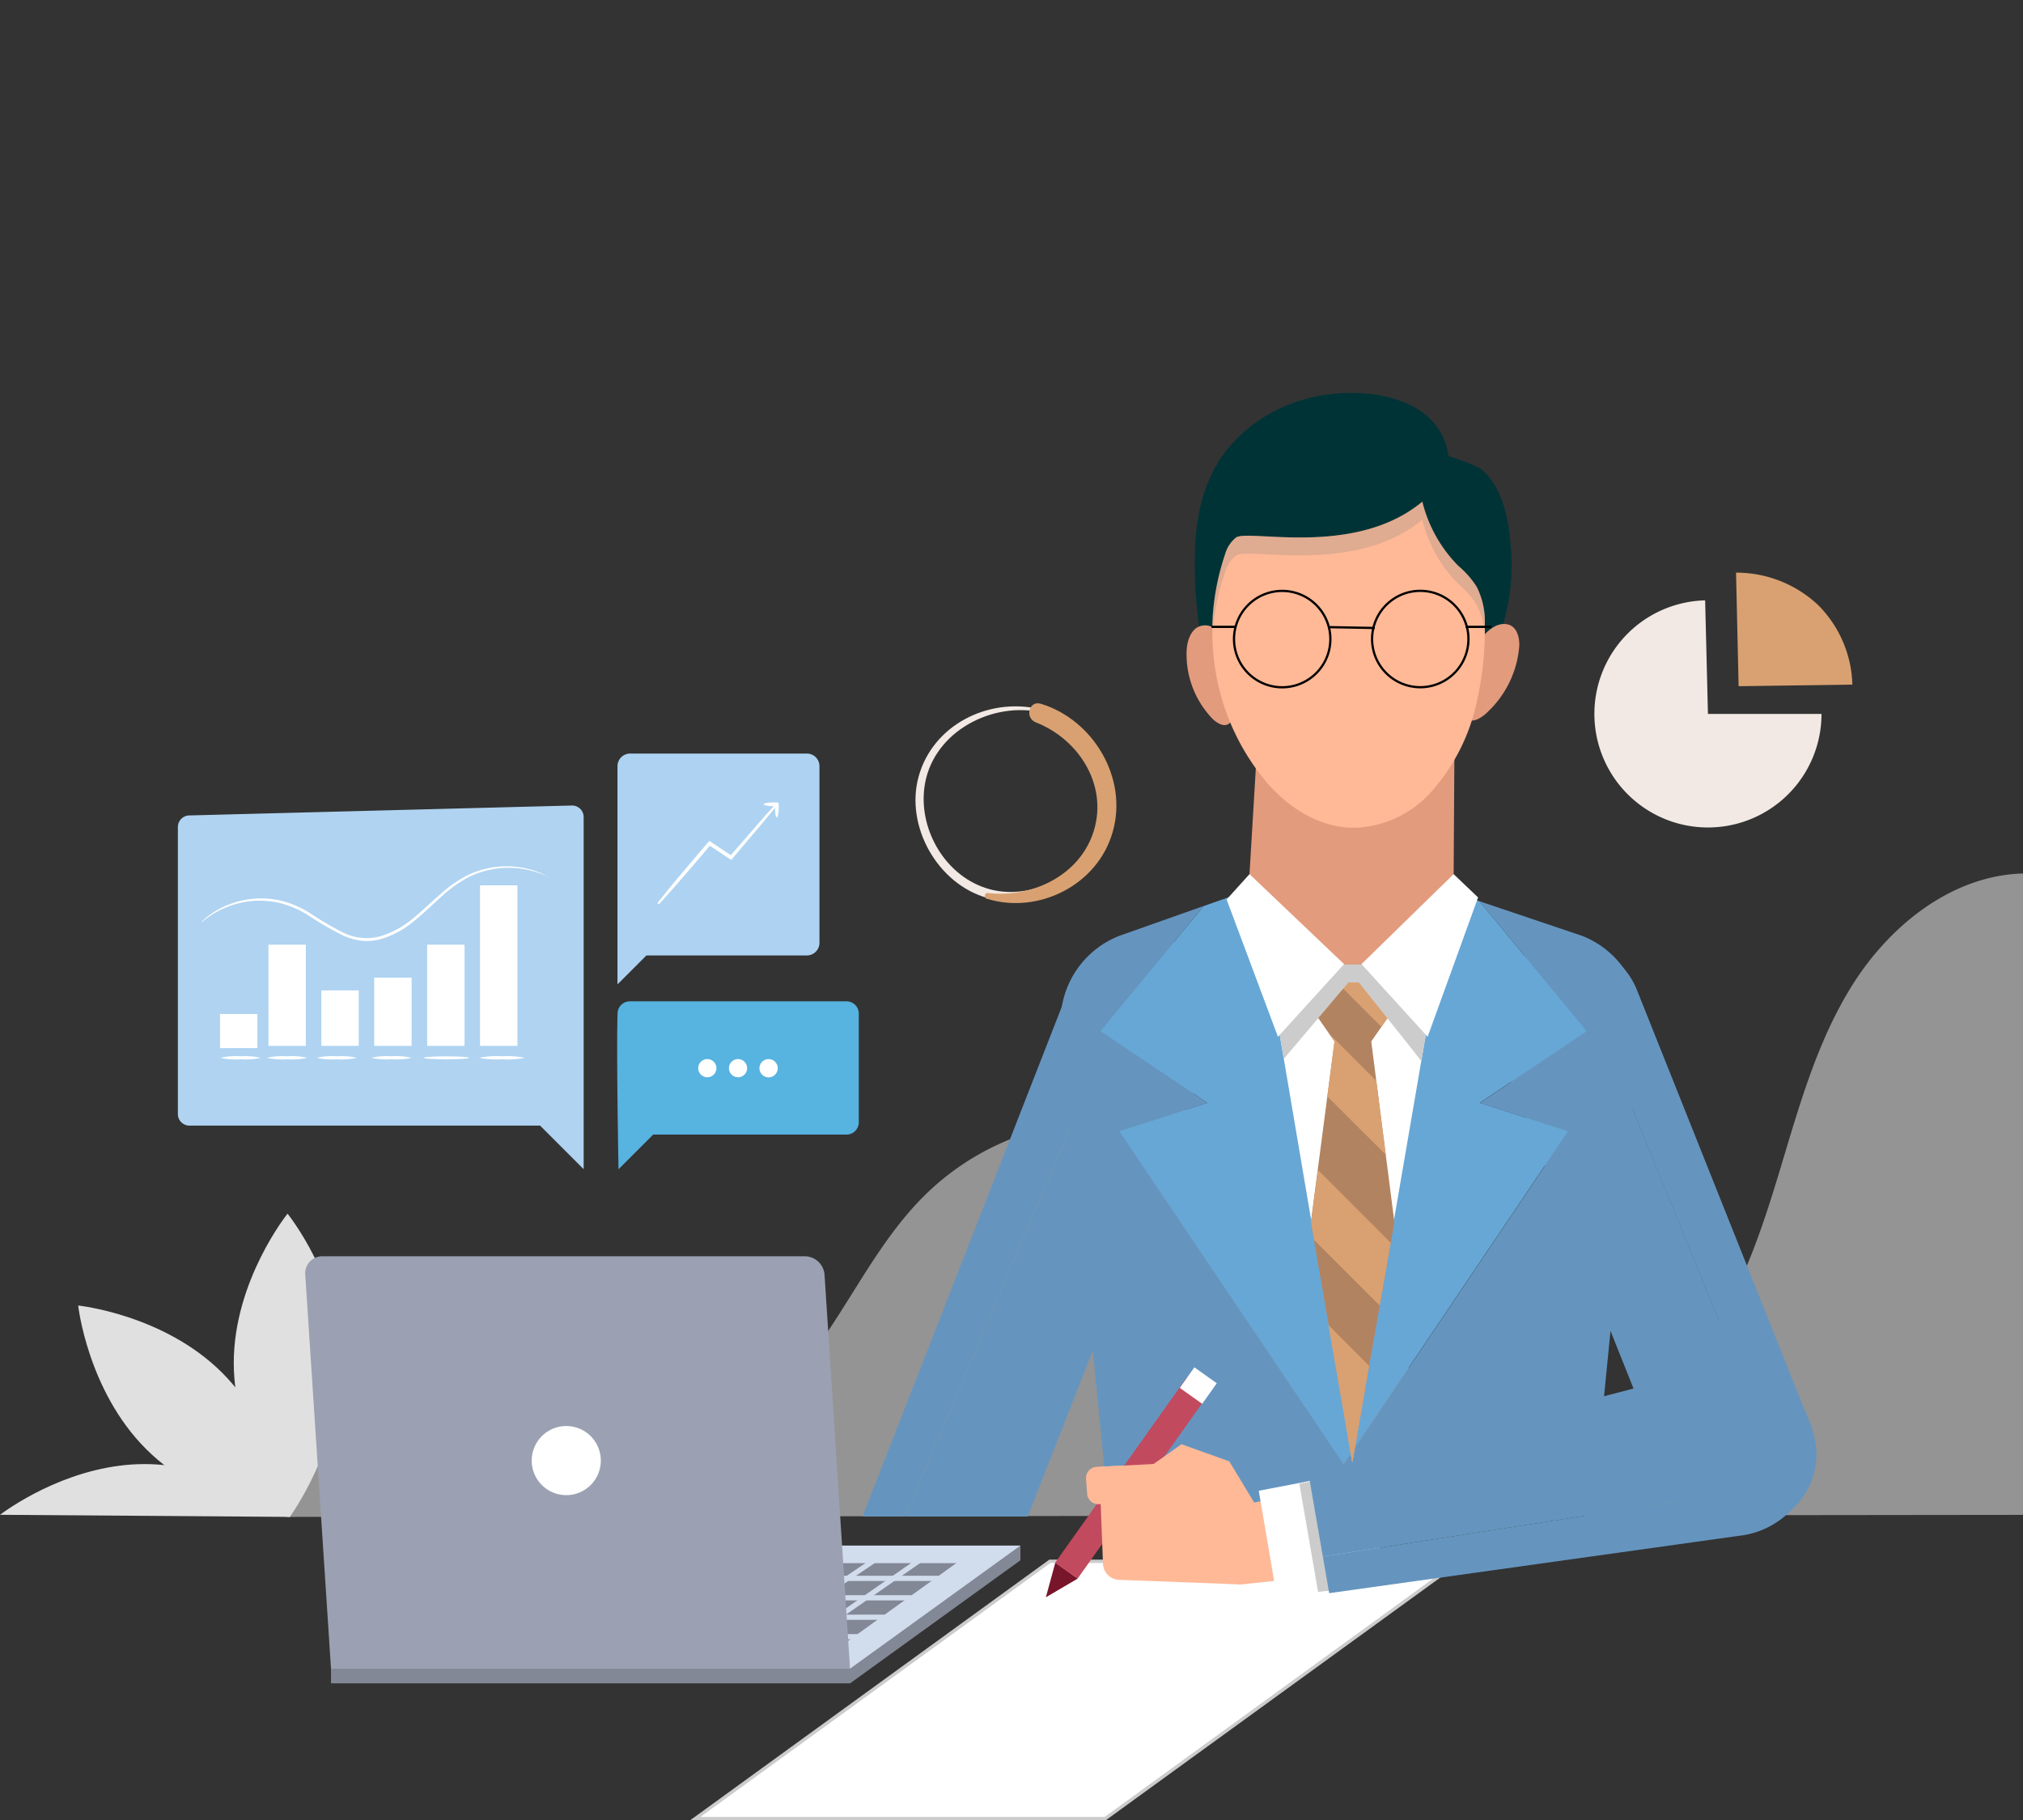 <svg xmlns="http://www.w3.org/2000/svg" width="467.24" height="420.385" viewBox="0 0 467.24 420.385">
  <rect x="0" y="0" width="467.24" height="420.385" fill="#333333" stroke="none"/>
  <g id="Grupo_63423" data-name="Grupo 63423" transform="translate(-895.333 -125)">
    <rect id="Rectángulo_8194" data-name="Rectángulo 8194" width="420" height="420" transform="translate(895.333 125)" fill="none"/>
    <g id="grafico-03" transform="translate(887.333 194.322)" style="isolation: isolate">
      <g id="Layer_1" data-name="Layer 1" transform="translate(8 21.427)">
        <path id="Trazado_100480" data-name="Trazado 100480" d="M300.979,82.359h26.229A26.229,26.229,0,1,1,300.331,56.13Z" transform="translate(93.495 -8.223)" fill="#f2e9e4"/>
        <path id="Trazado_100481" data-name="Trazado 100481" d="M299.044,77.719,298.45,51.49a27.61,27.61,0,0,1,18.913,7.441,26.989,26.989,0,0,1,7.952,18.416Z" transform="translate(102.513 -9.988)" fill="#d9a171"/>
        <path id="Trazado_100482" data-name="Trazado 100482" d="M55.8,250.416c.939-12.231,9.94-31.144,20.983-36.528a36,36,0,0,1,35.064,2.526c6.9,4.68,12.162,11.789,19.741,15.31,14.992,6.9,32.759-2.9,43.223-15.682s17.021-28.645,28.866-40.172a59.817,59.817,0,0,1,85.59,2.14c8.048,8.669,13.322,19.479,19.782,29.391s14.785,19.41,26.008,23.123c15.448,5.08,32.869-2.388,43.8-14.426s16.566-27.858,21.329-43.416,8.9-31.572,17.6-45.321,23-25.1,39.261-25.539V249.947Z" transform="translate(10.187 9.162)" fill="#e0e0e0" opacity="0.562"/>
        <path id="Trazado_100483" data-name="Trazado 100483" d="M154.975,81.76H114.237a2.913,2.913,0,0,0-2.927,2.913v50.388l6.682-6.682h37.052a2.913,2.913,0,0,0,2.913-2.927V84.673a2.9,2.9,0,0,0-2.982-2.913Z" transform="translate(31.308 1.529)" fill="#aed3f2"/>
        <path id="Trazado_100484" data-name="Trazado 100484" d="M145.549,90.088h0a9.374,9.374,0,0,0-2.858.221,7.7,7.7,0,0,0,2.568.235c-.152.138-.359.373-.621.663-.58.635-1.38,1.491-2.264,2.54-1.919,2.195-4.514,5.177-7.455,8.573l-3.175-2.1-1.629-1.091-.166-.11-.124.152c-3.327,3.893-6.281,7.372-8.38,9.884l-2.43,3.009a11.251,11.251,0,0,0-.856,1.132,8.7,8.7,0,0,0,.98-1.022l2.568-2.885c2.126-2.43,5.066-5.812,8.283-9.663l1.463.98,3.313,2.195.166.11.124-.138,7.468-8.835,2.167-2.623.594-.759h0a8.421,8.421,0,0,0,.221,2.568,9.126,9.126,0,0,0,.235-2.761v-.235Z" transform="translate(33.915 4.687)" fill="#fff" stroke="#fff" stroke-linecap="round" stroke-linejoin="round" stroke-width="0.38"/>
        <path id="Trazado_100485" data-name="Trazado 100485" d="M111.345,125.971c-.29,8.877.221,36.017.221,36.017l8.007-8.007h44.645a2.83,2.83,0,0,0,2.844-2.83v-25.1a2.844,2.844,0,0,0-2.844-2.844H114.175A2.844,2.844,0,0,0,111.345,125.971Z" transform="translate(31.288 17.3)" fill="#57b3e0"/>
        <path id="Trazado_100486" data-name="Trazado 100486" d="M129.017,134.982a2.1,2.1,0,1,1-.61-1.493A2.1,2.1,0,0,1,129.017,134.982Z" transform="translate(36.449 20.976)" fill="#fff"/>
        <path id="Trazado_100487" data-name="Trazado 100487" d="M134.164,134.982a2.1,2.1,0,1,1-.61-1.493A2.112,2.112,0,0,1,134.164,134.982Z" transform="translate(38.397 20.976)" fill="#fff"/>
        <path id="Trazado_100488" data-name="Trazado 100488" d="M139.284,134.982a2.112,2.112,0,1,1-2.112-2.112A2.112,2.112,0,0,1,139.284,134.982Z" transform="translate(40.345 20.976)" fill="#fff"/>
        <path id="Trazado_100489" data-name="Trazado 100489" d="M131.481,149.19h0V93.115a2.664,2.664,0,0,0-2.761-2.664L40.369,92.742A2.678,2.678,0,0,0,37.76,95.42v66.263a2.664,2.664,0,0,0,2.72,2.692h80.938l10.064,10.064Z" transform="translate(3.323 4.835)" fill="#afd3f1"/>
        <path id="Trazado_100490" data-name="Trazado 100490" d="M122.1,103.147a24.722,24.722,0,0,0-3.272-1.242,20.811,20.811,0,0,0-15.558,1.3,29.761,29.761,0,0,0-6.074,4.362c-1.988,1.767-3.962,3.755-6.254,5.6a21.48,21.48,0,0,1-7.979,4.321,12.051,12.051,0,0,1-4.652.276,15.186,15.186,0,0,1-4.321-1.38,77.014,77.014,0,0,1-7.234-4.2,22.655,22.655,0,0,0-6.806-3.051,20.363,20.363,0,0,0-6.474-.5,21.039,21.039,0,0,0-8.932,2.913c-1.905,1.173-2.761,2.057-2.871,1.988a4.929,4.929,0,0,1,.649-.635A15.475,15.475,0,0,1,44.4,111.32a20.39,20.39,0,0,1,15.682-2.761,22.9,22.9,0,0,1,7,3.065,78.221,78.221,0,0,0,7.192,4.224,12.217,12.217,0,0,0,8.518.994,21.3,21.3,0,0,0,7.731-4.141c2.236-1.808,4.224-3.8,6.254-5.522a29.169,29.169,0,0,1,6.24-4.418,20.832,20.832,0,0,1,6.364-1.946,20.5,20.5,0,0,1,9.525.925,17.45,17.45,0,0,1,2.4,1.022A5.523,5.523,0,0,1,122.1,103.147Z" transform="translate(4.811 8.704)" fill="#fff"/>
        <rect id="Rectángulo_31198" data-name="Rectángulo 31198" width="8.642" height="23.372" transform="translate(61.998 127.423)" fill="#fff"/>
        <rect id="Rectángulo_31199" data-name="Rectángulo 31199" width="8.642" height="23.372" transform="translate(98.65 127.423)" fill="#fff"/>
        <rect id="Rectángulo_31200" data-name="Rectángulo 31200" width="8.642" height="37.08" transform="translate(110.867 113.715)" fill="#fff"/>
        <rect id="Rectángulo_31201" data-name="Rectángulo 31201" width="8.642" height="7.869" transform="translate(50.816 143.437)" fill="#fff"/>
        <rect id="Rectángulo_31202" data-name="Rectángulo 31202" width="8.642" height="12.811" transform="translate(74.215 137.984)" fill="#fff"/>
        <rect id="Rectángulo_31203" data-name="Rectángulo 31203" width="8.642" height="15.751" transform="translate(86.432 135.044)" fill="#fff"/>
        <path id="Trazado_100491" data-name="Trazado 100491" d="M62,132.771a16.662,16.662,0,0,1-4.68.345,16.566,16.566,0,0,1-4.666-.345,15.725,15.725,0,0,1,4.625-.359A15.778,15.778,0,0,1,62,132.771Z" transform="translate(8.989 20.785)" fill="#fff"/>
        <path id="Trazado_100492" data-name="Trazado 100492" d="M54.2,132.771a16.566,16.566,0,0,1-4.666.345,16.566,16.566,0,0,1-4.666-.345,15.641,15.641,0,0,1,4.666-.359,15.723,15.723,0,0,1,4.666.359Z" transform="translate(6.029 20.785)" fill="#fff"/>
        <path id="Trazado_100493" data-name="Trazado 100493" d="M98.707,132.771a21.053,21.053,0,0,1-5.273.345,21.053,21.053,0,0,1-5.273-.345,19.922,19.922,0,0,1,5.3-.359,19.92,19.92,0,0,1,5.246.359Z" transform="translate(22.5 20.785)" fill="#fff"/>
        <ellipse id="Elipse_4352" data-name="Elipse 4352" cx="5.273" cy="0.345" rx="5.273" ry="0.345" transform="translate(97.821 153.211)" fill="#fff"/>
        <path id="Trazado_100494" data-name="Trazado 100494" d="M79.446,132.77a16.566,16.566,0,0,1-4.666.345,16.663,16.663,0,0,1-4.68-.345,15.778,15.778,0,0,1,4.68-.359,15.722,15.722,0,0,1,4.666.359Z" transform="translate(15.628 20.785)" fill="#fff"/>
        <path id="Trazado_100495" data-name="Trazado 100495" d="M70.292,132.771a16.566,16.566,0,0,1-4.666.345,16.566,16.566,0,0,1-4.666-.345,15.641,15.641,0,0,1,4.666-.359A15.641,15.641,0,0,1,70.292,132.771Z" transform="translate(12.151 20.785)" fill="#fff"/>
        <path id="Trazado_100496" data-name="Trazado 100496" d="M189.486,74.459c-11.6-2.568-24.338,3.741-27.61,15.7-3.134,11.486,4.445,24.849,15.972,28.01,11.279,3.051,24.145-3.879,27.872-14.937,4.141-12.259-3.741-25.484-15.6-29.391-1.38-.456-1.933,1.657-.594,2.154,10.119,3.7,17.38,14.619,14.357,25.553-2.871,10.409-15.061,17.367-25.484,14.606-10.009-2.664-16.469-13.4-15.185-23.468,1.56-12.259,14.537-19.6,26.091-17.6.428,0,.621-.566.179-.663Z" transform="translate(50.278 -1.51)" fill="#f2e9e4"/>
        <path id="Trazado_100497" data-name="Trazado 100497" d="M173.292,118.507c11.858,3.644,25.5-3.161,28.99-15.406,3.617-12.424-4.445-25.939-16.566-29.639-2.761-.856-3.8,3.272-1.173,4.293,10.285,4.031,17.09,15.185,13.032,26.105-3.617,9.663-14.274,14.426-24.145,13.308-.787-.1-.884,1.118-.179,1.38Z" transform="translate(54.696 -1.672)" fill="#d9a171"/>
        <path id="Trazado_100498" data-name="Trazado 100498" d="M72,193.242c0,19.078-11.941,35.52-11.941,35.52S47.11,212.321,47.11,193.242,59.534,158.73,59.534,158.73,72,174.164,72,193.242Z" transform="translate(6.881 30.815)" fill="#e0e0e0"/>
        <path id="Trazado_100499" data-name="Trazado 100499" d="M54.35,189.644c13.487,13.487,15.613,33.27,15.613,33.27s-19.713-2.181-33.215-15.682S21.08,174.1,21.08,174.1,40.862,176.143,54.35,189.644Z" transform="translate(-3.023 36.663)" fill="#e0e0e0"/>
        <path id="Trazado_100500" data-name="Trazado 100500" d="M74.94,212.824c-3.769-2.761-17.339-12.2-33.5-12.2S11.7,209.593,8,212.34Z" transform="translate(-8 46.754)" fill="#e0e0e0"/>
        <path id="Trazado_100501" data-name="Trazado 100501" d="M326.672,225.085,286.445,124.309a17.436,17.436,0,0,0-16.635-10.947l53.08,130.415A17.436,17.436,0,0,0,326.672,225.085Z" transform="translate(91.616 13.551)" fill="#6595bf"/>
        <path id="Trazado_100502" data-name="Trazado 100502" d="M268.43,114.6a17.422,17.422,0,0,0-9.663,22.654l40.214,100.776a17.422,17.422,0,0,0,22.654,9.663h0a17.3,17.3,0,0,0,5.95-3.962L274.5,113.32A17.228,17.228,0,0,0,268.43,114.6Z" transform="translate(86.935 13.537)" fill="#6595bf"/>
        <path id="Trazado_100503" data-name="Trazado 100503" d="M162.115,246.382,219.1,112.337a17.822,17.822,0,0,0-18.816,11.306L152.3,246.382Z" transform="translate(46.905 13.112)" fill="#6595bf"/>
        <path id="Trazado_100504" data-name="Trazado 100504" d="M220.568,113.335h0a17.489,17.489,0,0,0-4.141-1.035L159.44,246.345h28.3l43.14-110.011a17.794,17.794,0,0,0-10.312-23Z" transform="translate(49.621 13.149)" fill="#6595bf"/>
        <path id="Trazado_100505" data-name="Trazado 100505" d="M216.818,155.9l-20.39,6.544,51.837,76.962,51.851-76.962-20.39-6.544,24.725-16.538-24.807-30.026L248.708,98.9l-32.745,11.555L192.08,139.362Z" transform="translate(62.04 8.051)" fill="#67a7d6"/>
        <path id="Trazado_100506" data-name="Trazado 100506" d="M305.916,114.467l-23.744-8.007,24.849,30.026L282.3,153.051l20.39,6.53-51.851,76.962L199,159.581l20.348-6.544-24.738-16.566,23.882-28.907-19.506,6.9a21.356,21.356,0,0,0-13.543,20.128l11.21,113.7h111.6l11.21-113.7a21.356,21.356,0,0,0-13.543-20.128Z" transform="translate(59.514 10.927)" fill="#6595bf"/>
        <path id="Trazado_100507" data-name="Trazado 100507" d="M219.018,276.306l81.891-59.416H206.221L124.33,276.306Z" transform="translate(36.262 52.944)" fill="#fff" stroke="#ccc" stroke-miterlimit="10" stroke-width="0.77"/>
        <path id="Trazado_100508" data-name="Trazado 100508" d="M209.42,46.722a34.111,34.111,0,0,1,5.149-11.21A34.912,34.912,0,0,1,232.6,23.088c11.279-3.575,31.751-2.278,33.9,12.935a42.8,42.8,0,0,1,7.468,2.927c5.025,4.21,6.405,11.568,6.9,17.864.828,9.47-1.022,19.686-6.185,27.72a23.468,23.468,0,0,1-10.6,8.614,41.608,41.608,0,0,1-13.253,2.9A69.121,69.121,0,0,1,225.7,93.286a30.951,30.951,0,0,1-11.513-5.8c-3.962-3.451-4.9-8.283-5.439-13.239a103.538,103.538,0,0,1-.718-18.374,48.441,48.441,0,0,1,1.394-9.153Z" transform="translate(68.059 -21.427)" fill="#003336"/>
        <path id="Trazado_100509" data-name="Trazado 100509" d="M263.4,60.287c1.712.594,2.4,2.761,2.319,4.846a23.386,23.386,0,0,1-7.22,15.185,8.462,8.462,0,0,1-2.374,1.739c-6.212,2.761-1.726-13.336-.8-15.834C256.356,63.5,259.945,59.072,263.4,60.287Z" transform="translate(85.177 -6.72)" fill="#e39b7d"/>
        <path id="Trazado_100510" data-name="Trazado 100510" d="M209.309,60.628c-1.726.759-2.637,3.106-2.761,5.287a21.439,21.439,0,0,0,5.522,15.5,6.433,6.433,0,0,0,2.167,1.684c5.826,2.43,3.023-14.205,2.361-16.787C215.921,63.486,212.884,59.082,209.309,60.628Z" transform="translate(67.534 -6.633)" fill="#e39b7d"/>
        <path id="Trazado_100511" data-name="Trazado 100511" d="M240.842,148.535h0A23.9,23.9,0,0,0,264.31,124.79l.318-51.34-45.087.759-2.94,49.063a23.91,23.91,0,0,0,24.241,25.263Z" transform="translate(71.356 -1.633)" fill="#e39b7d"/>
        <path id="Trazado_100512" data-name="Trazado 100512" d="M210.94,65.877a56.407,56.407,0,0,1,2.885-14.247A7.482,7.482,0,0,1,216.3,47.9c2.761-2.029,27.43,4.694,43.03-8.283a31.944,31.944,0,0,0,8.283,14.8,21.092,21.092,0,0,1,4.28,4.873,17.946,17.946,0,0,1,1.877,8.683,75.445,75.445,0,0,1-1.877,17.946,45.556,45.556,0,0,1-10.3,20.486,24.849,24.849,0,0,1-16.663,8.462,21.785,21.785,0,0,1-3.147,0c-7.358-.676-13.543-4.956-18.057-10.022a53.329,53.329,0,0,1-12.286-26.933A59.365,59.365,0,0,1,210.94,65.877Z" transform="translate(69.175 -14.505)" fill="#ffb997"/>
        <path id="Trazado_100513" data-name="Trazado 100513" d="M271.874,63.461a21.092,21.092,0,0,0-4.28-4.873,31.944,31.944,0,0,1-8.283-14.8c-15.6,12.921-40.214,6.2-43.03,8.283a7.385,7.385,0,0,0-2.471,3.672,56.406,56.406,0,0,0-2.94,14.247V65.877a56.407,56.407,0,0,1,2.94-14.247,7.482,7.482,0,0,1,2.471-3.727c2.761-2.029,27.43,4.694,43.03-8.283a31.944,31.944,0,0,0,8.283,14.8,21.093,21.093,0,0,1,4.28,4.873,17.946,17.946,0,0,1,1.877,8.683v2.761a16.566,16.566,0,0,0-1.877-7.275Z" transform="translate(69.19 -14.505)" fill="gray" opacity="0.25" style="mix-blend-mode: multiply;isolation: isolate"/>
        <path id="Trazado_100514" data-name="Trazado 100514" d="M214.489,64.836a11.127,11.127,0,1,0,11.927-10.257A11.127,11.127,0,0,0,214.489,64.836Z" transform="translate(70.555 -8.825)" fill="none" stroke="#000" stroke-miterlimit="10" stroke-width="0.52"/>
        <path id="Trazado_100515" data-name="Trazado 100515" d="M237.589,64.84a11.127,11.127,0,1,0,3.841-7.612,11.127,11.127,0,0,0-3.841,7.612Z" transform="translate(79.344 -8.829)" fill="none" stroke="#000" stroke-miterlimit="10" stroke-width="0.52"/>
        <line id="Línea_349" data-name="Línea 349" x1="10.436" y1="0.193" transform="translate(307.09 54.092)" fill="none" stroke="#000" stroke-miterlimit="10" stroke-width="0.52"/>
        <line id="Línea_350" data-name="Línea 350" x2="5.922" transform="translate(338.524 54.023)" fill="none" stroke="#000" stroke-miterlimit="10" stroke-width="0.52"/>
        <line id="Línea_351" data-name="Línea 351" x2="5.508" transform="translate(279.825 54.023)" fill="none" stroke="#000" stroke-miterlimit="10" stroke-width="0.52"/>
        <path id="Trazado_100516" data-name="Trazado 100516" d="M259.413,116.95,239.63,232.083,220.11,117.088Z" transform="translate(72.706 14.918)" fill="#fff"/>
        <path id="Trazado_100517" data-name="Trazado 100517" d="M226.73,125.815l8.559-8.835h3.948l8.518,8.835-6.267,9.028,5.342,41.746-9.719,55.482-9.567-55.482L233,134.844Z" transform="translate(75.224 14.93)" fill="#b28360"/>
        <path id="Trazado_100518" data-name="Trazado 100518" d="M230.81,120l2.927-3.023h3.12L246,126.119l-3.714,5.356Z" transform="translate(76.777 14.93)" fill="#d9a171"/>
        <path id="Trazado_100519" data-name="Trazado 100519" d="M230.443,128.58l10.933,10.947,2.181,17.035L230.07,143.117l1.657-12.687Z" transform="translate(76.495 19.343)" fill="#d9a171"/>
        <path id="Trazado_100520" data-name="Trazado 100520" d="M245.756,168.252l-2.54,14.5L228.03,167.562l-.69-4.045,1.588-12.107Z" transform="translate(75.456 28.03)" fill="#d9a171"/>
        <path id="Trazado_100521" data-name="Trazado 100521" d="M239.665,186.82,235.772,209.1,230.25,177.35Z" transform="translate(76.564 37.9)" fill="#d9a171"/>
        <path id="Trazado_100522" data-name="Trazado 100522" d="M259.413,117l-3.838,22.364c-4.335-5.522-14.44-18.14-14.44-18.14h-2.416L223.8,138.867l-3.686-21.729Z" transform="translate(72.706 14.937)" fill="#ccc" style="mix-blend-mode: multiply;isolation: isolate"/>
        <path id="Trazado_100523" data-name="Trazado 100523" d="M257.063,101.93,235.79,122.706l15.268,16.787,11.651-32.179Z" transform="translate(78.672 9.203)" fill="#fff"/>
        <path id="Trazado_100524" data-name="Trazado 100524" d="M218.507,101.93l21.839,20.776-15.268,16.787-11.858-31.71Z" transform="translate(70.084 9.203)" fill="#fff"/>
        <path id="Trazado_100525" data-name="Trazado 100525" d="M185.161,217.11l-2.181,8.007,7.358-4.321Z" transform="translate(58.578 53.028)" fill="#77152a"/>
        <rect id="Rectángulo_31204" data-name="Rectángulo 31204" width="6.35" height="52.417" transform="matrix(-0.815, -0.579, 0.579, -0.815, 248.883, 273.83)" fill="#c24a5e"/>
        <rect id="Rectángulo_31205" data-name="Rectángulo 31205" width="6.35" height="5.826" transform="matrix(-0.815, -0.579, 0.579, -0.815, 277.663, 233.462)" fill="#fff"/>
        <path id="Trazado_100526" data-name="Trazado 100526" d="M231.259,205.45l3.714,19.2L216.1,226.641l-3.051-17.712Z" transform="translate(70.019 48.592)" fill="#ffb997"/>
        <path id="Trazado_100527" data-name="Trazado 100527" d="M243.559,201.61c1.242,6.833,1.988,13.8,3.617,20.528.483,1.96.98,3.907,1.491,5.853l-25.926,2.761L218.6,206.414Z" transform="translate(72.131 47.131)" fill="#fff"/>
        <path id="Trazado_100528" data-name="Trazado 100528" d="M229.711,229.743,225.39,204.77l15.586-3.12c1.242,6.833,1.988,13.8,3.617,20.528.483,1.96.98,3.907,1.491,5.853Z" transform="translate(74.715 47.146)" fill="#ccc" style="mix-blend-mode: multiply;isolation: isolate"/>
        <path id="Trazado_100529" data-name="Trazado 100529" d="M229.307,213.452l-7.358-12.19L210.906,197.3l-6.447,4.569-12.549.663.87,22.405a3.852,3.852,0,0,0,3.686,3.686l27.693,1.049Z" transform="translate(61.976 45.491)" fill="#ffb997"/>
        <path id="Trazado_100530" data-name="Trazado 100530" d="M197.971,200.86l-5.853.331a2.568,2.568,0,0,0-2.416,2.761l.262,3.465a2.581,2.581,0,0,0,2.761,2.374l7.924-.635Z" transform="translate(61.133 46.845)" fill="#ffb997"/>
        <path id="Trazado_100531" data-name="Trazado 100531" d="M343.686,201.016h0a19.658,19.658,0,0,0-23.3-16.4L226.91,209.022l3.327,19.2,112.427-17.5A19.56,19.56,0,0,0,343.686,201.016Z" transform="translate(75.293 40.519)" fill="#6595bf"/>
        <path id="Trazado_100532" data-name="Trazado 100532" d="M229.32,220.925l1.463,8.449,94.577-13.239a19.658,19.658,0,0,0,16.386-12.714Z" transform="translate(76.21 47.819)" fill="#6595bf"/>
        <path id="Trazado_100533" data-name="Trazado 100533" d="M183.262,246.08H63.38v-3.4l51.285-28.424h107.94v3.4Z" transform="translate(13.071 51.944)" fill="#838896"/>
        <path id="Trazado_100534" data-name="Trazado 100534" d="M183.262,242.684H63.38l51.285-28.424h107.94Z" transform="translate(13.071 51.944)" fill="#d1dced"/>
        <path id="Trazado_100535" data-name="Trazado 100535" d="M111.351,217.2,74.52,237.6H175.351l28.259-20.4Z" transform="translate(17.31 53.062)" fill="#838896"/>
        <rect id="Rectángulo_31206" data-name="Rectángulo 31206" width="107.264" height="1.201" transform="translate(115.216 273.175)" fill="#d1dced"/>
        <rect id="Rectángulo_31207" data-name="Rectángulo 31207" width="107.264" height="1.201" transform="translate(108.893 277.662)" fill="#d1dced"/>
        <rect id="Rectángulo_31208" data-name="Rectángulo 31208" width="107.264" height="1.201" transform="translate(102.57 282.148)" fill="#d1dced"/>
        <rect id="Rectángulo_31209" data-name="Rectángulo 31209" width="107.264" height="1.201" transform="translate(96.248 286.649)" fill="#d1dced"/>
        <path id="Trazado_100536" data-name="Trazado 100536" d="M148.164,238.764a.621.621,0,0,1-.483-.248.608.608,0,0,1,.138-.842l29.846-21.411a.6.6,0,0,1,.7.966l-29.86,21.425A.608.608,0,0,1,148.164,238.764Z" transform="translate(45.104 52.662)" fill="#d1dced"/>
        <path id="Trazado_100537" data-name="Trazado 100537" d="M139.884,238.763a.593.593,0,0,1-.483-.262.58.58,0,0,1,.152-.828l30.813-21.411a.594.594,0,0,1,.828.138.607.607,0,0,1-.152.842l-30.771,21.411a.635.635,0,0,1-.387.11Z" transform="translate(41.954 52.663)" fill="#d1dced"/>
        <path id="Trazado_100538" data-name="Trazado 100538" d="M131.644,238.763a.594.594,0,0,1-.483-.262.58.58,0,0,1,.152-.828l31.751-21.425a.6.6,0,1,1,.663.994l-31.751,21.411a.634.634,0,0,1-.331.11Z" transform="translate(38.819 52.662)" fill="#d1dced"/>
        <path id="Trazado_100539" data-name="Trazado 100539" d="M123.416,238.763a.621.621,0,0,1-.511-.276.607.607,0,0,1,.179-.828l32.745-21.411a.6.6,0,1,1,.663.994l-32.759,21.425A.662.662,0,0,1,123.416,238.763Z" transform="translate(35.685 52.662)" fill="#d1dced"/>
        <path id="Trazado_100540" data-name="Trazado 100540" d="M115.167,238.762a.621.621,0,0,1-.511-.276.594.594,0,0,1,.193-.828l33.712-21.411a.6.6,0,1,1,.649,1.008l-33.725,21.411a.538.538,0,0,1-.318.1Z" transform="translate(32.546 52.663)" fill="#d1dced"/>
        <path id="Trazado_100541" data-name="Trazado 100541" d="M106.938,238.764a.594.594,0,0,1-.318-1.1l34.692-21.425a.6.6,0,1,1,.621,1.022l-34.678,21.411A.538.538,0,0,1,106.938,238.764Z" transform="translate(29.413 52.662)" fill="#d1dced"/>
        <path id="Trazado_100542" data-name="Trazado 100542" d="M98.691,238.763a.607.607,0,0,1-.3-1.118l35.658-21.411a.594.594,0,1,1,.607,1.022L98.994,238.68a.593.593,0,0,1-.3.083Z" transform="translate(26.285 52.663)" fill="#d1dced"/>
        <path id="Trazado_100543" data-name="Trazado 100543" d="M90.453,238.762a.58.58,0,0,1-.511-.3.607.607,0,0,1,.207-.815l36.624-21.411a.621.621,0,0,1,.828.207.607.607,0,0,1-.221.828L90.756,238.679a.593.593,0,0,1-.3.083Z" transform="translate(23.148 52.664)" fill="#d1dced"/>
        <path id="Trazado_100544" data-name="Trazado 100544" d="M82.217,238.761a.594.594,0,0,1-.29-1.118l37.591-21.411a.6.6,0,0,1,.594,1.035L82.521,238.679a.593.593,0,0,1-.3.083Z" transform="translate(20.008 52.664)" fill="#d1dced"/>
        <path id="Trazado_100545" data-name="Trazado 100545" d="M73.987,238.764a.594.594,0,0,1-.29-1.118l38.557-21.425a.6.6,0,1,1,.58,1.049l-38.6,21.411a.58.58,0,0,1-.248.083Z" transform="translate(16.877 52.661)" fill="#d1dced"/>
        <path id="Trazado_100546" data-name="Trazado 100546" d="M184.9,261.1H65.023l-5.95-91a3.934,3.934,0,0,1,4.045-4.238h111.35a4.6,4.6,0,0,1,4.542,4.238Z" transform="translate(11.428 33.528)" fill="#9ba1b2"/>
        <path id="Trazado_100547" data-name="Trazado 100547" d="M112.926,202.253a7.979,7.979,0,1,1-2.332-5.651,7.993,7.993,0,0,1,2.332,5.651Z" transform="translate(25.841 44.334)" fill="#fff"/>
      </g>
    </g>
  </g>
</svg>
